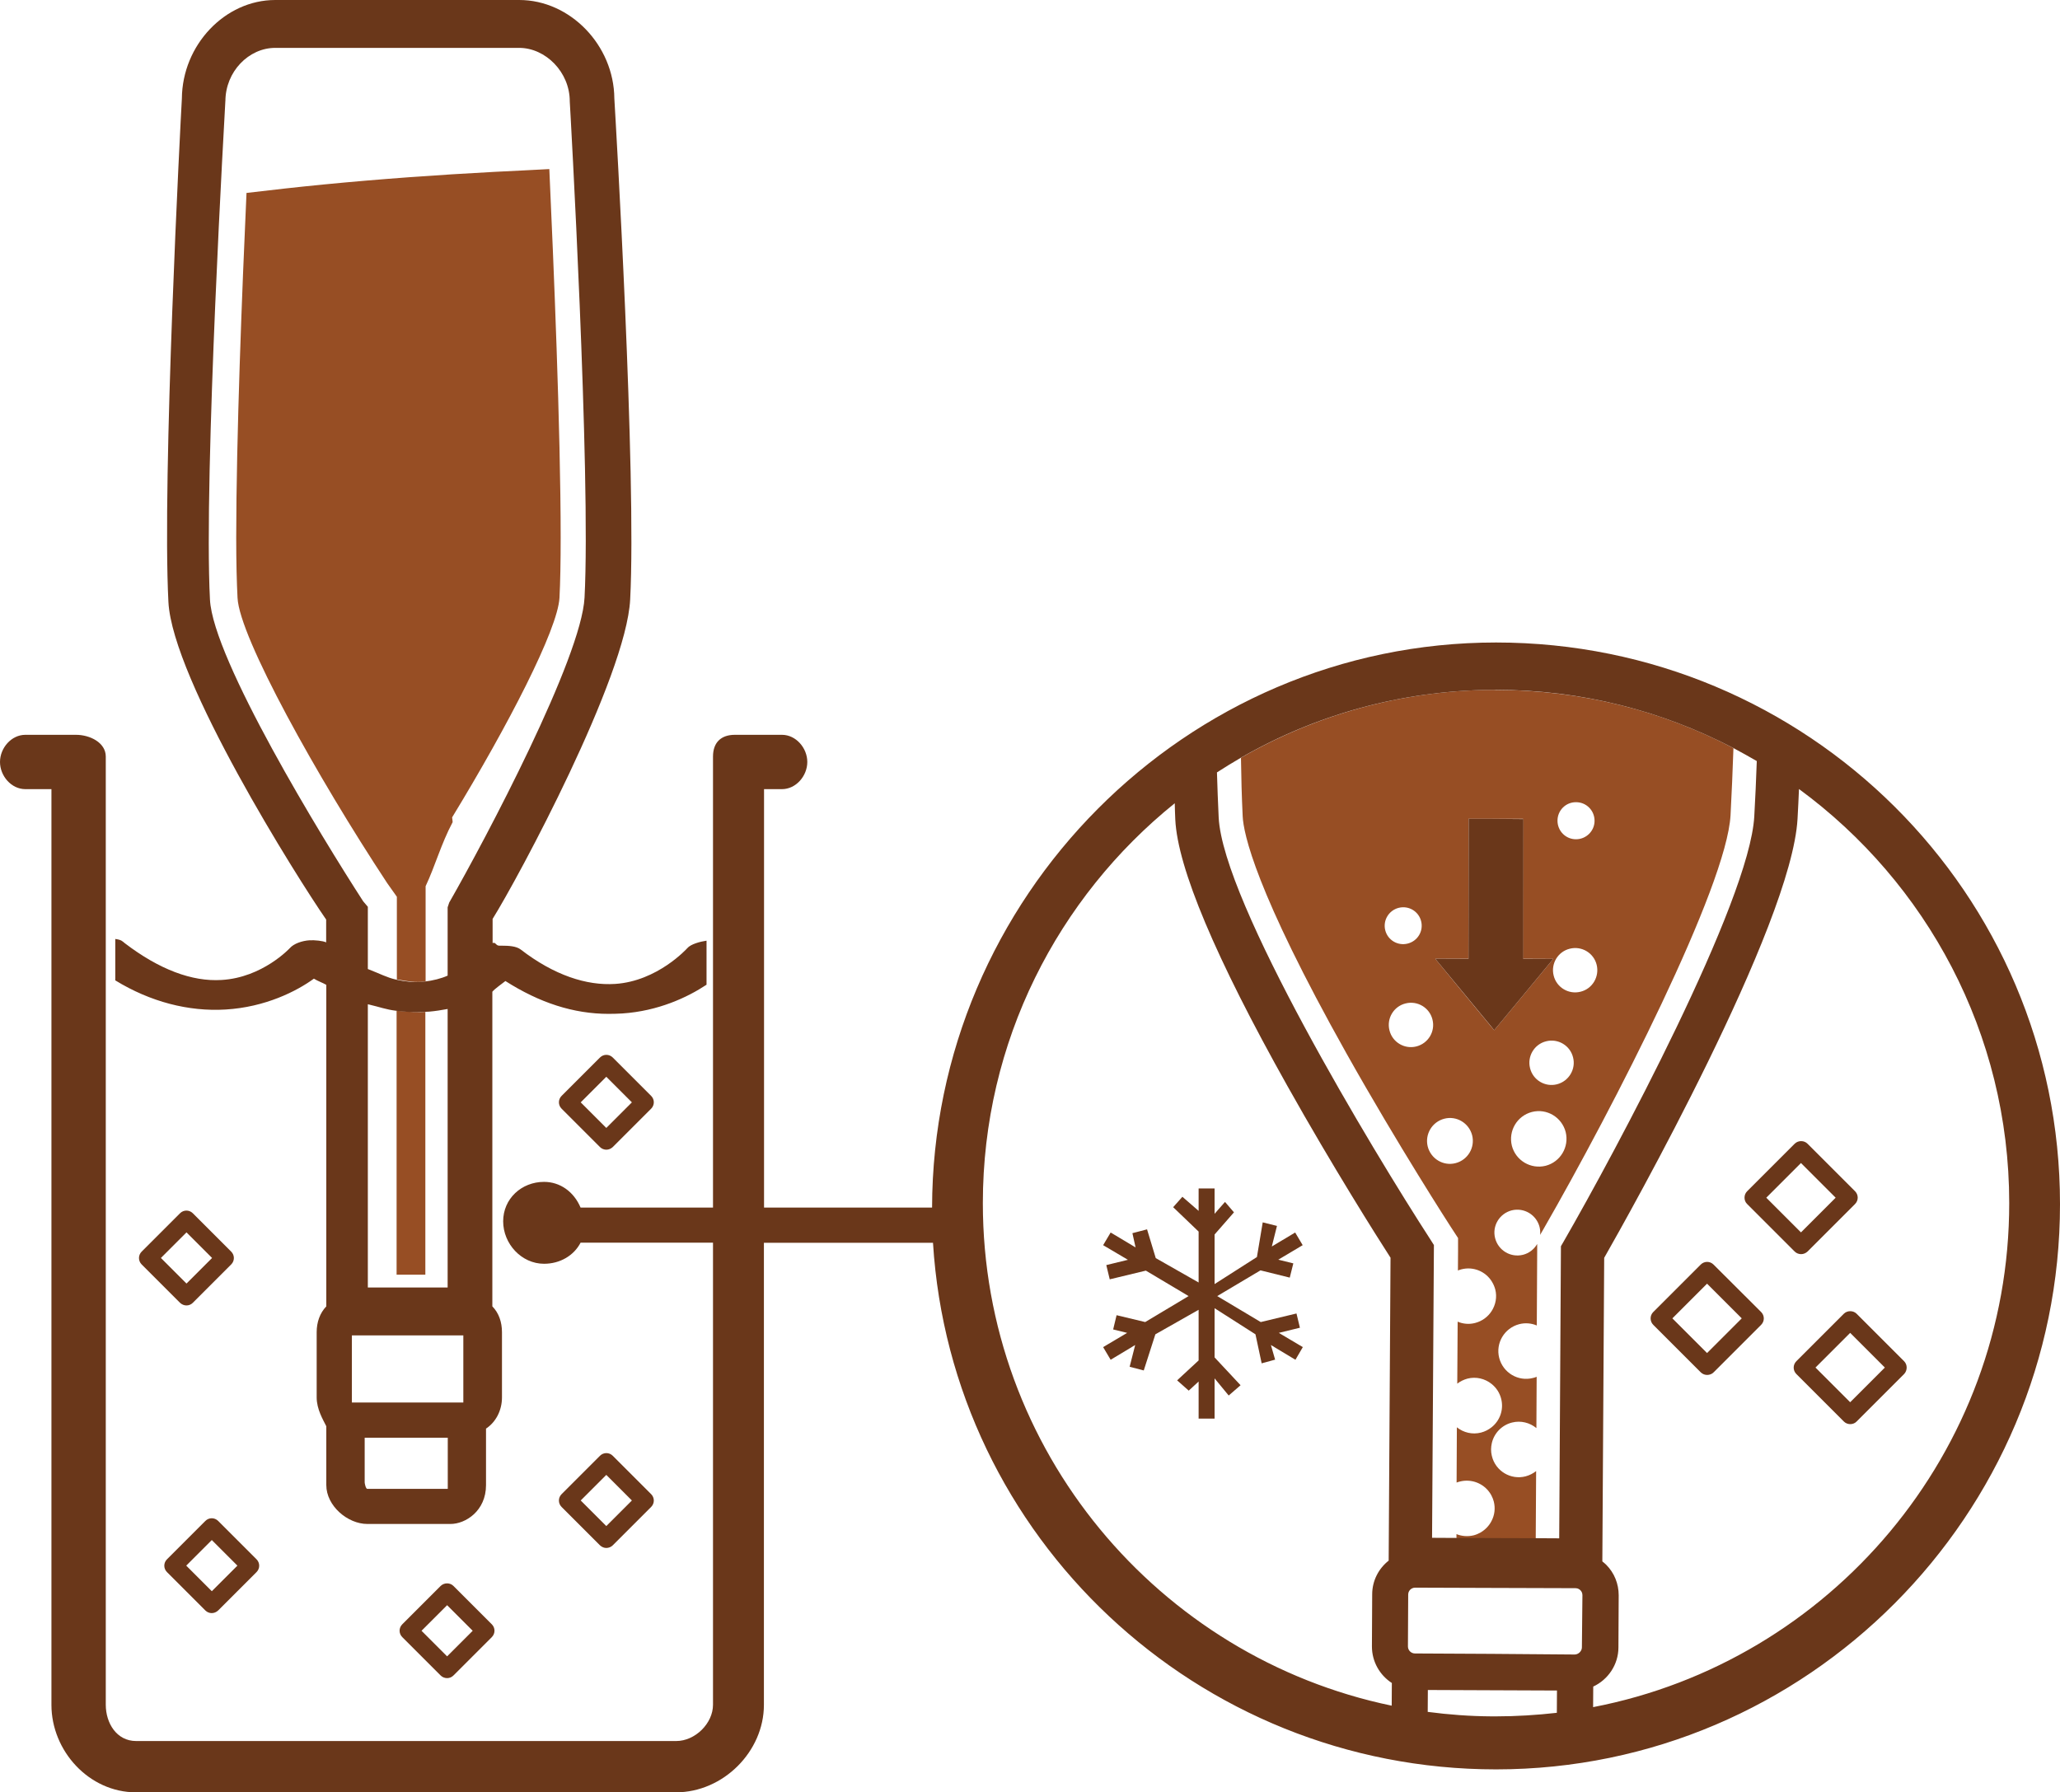 <?xml version="1.0" encoding="utf-8"?>
<!-- Generator: Adobe Illustrator 27.0.0, SVG Export Plug-In . SVG Version: 6.00 Build 0)  -->
<svg version="1.1" id="Layer_1" xmlns="http://www.w3.org/2000/svg" xmlns:xlink="http://www.w3.org/1999/xlink" x="0px" y="0px"
	 viewBox="0 0 156.19 135.91" style="enable-background:new 0 0 156.19 135.91;" xml:space="preserve">
<style type="text/css">
	.st0{fill:#974E24;}
	.st1{fill:#6A371A;}
</style>
<g>
	<path class="st0" d="M37.53,13.03c-4.34,0.23-8.68,0.54-13,0.96c-1.95,0.19-3.9,0.41-5.84,0.64c-0.33,7.23-0.78,18.63-0.78,26.13
		c0,1.88,0.04,3.42,0.1,4.58c0.15,2.99,6.03,13.56,11.35,21.63l0.73,1.03v6.27c0.97,0.17,1.4,0.23,2.04,0.17
		c0.05,0,0.14-0.01,0.14-0.02v-7.22c0.73-1.55,1.17-3.2,2.05-4.86c0-0.1-0.03-0.23-0.04-0.36c4.24-6.96,8.01-14.25,8.14-16.65
		c0.06-1.16,0.09-2.7,0.09-4.58c0-8.16-0.54-20.92-0.86-27.93C40.26,12.9,38.89,12.96,37.53,13.03z"/>
	<path class="st0" d="M30.07,76.64v20.02h2.18V76.73C31.77,76.77,31.04,76.74,30.07,76.64z"/>
	<path class="st0" d="M113.09,52.31c-6.91,0.06-13.39,1.93-19,5.15c0.02,1.49,0.06,2.97,0.13,4.43c0.06,1.31,0.96,5.67,7.87,17.99
		c3.93,7,7.86,13.08,7.9,13.14l0.56,0.86l0,1.03l-0.01,1.43c0.09-0.03,0.17-0.07,0.27-0.09c0.9-0.23,1.82,0.16,2.29,0.91
		c0.12,0.19,0.21,0.39,0.27,0.61c0.15,0.58,0.03,1.17-0.27,1.64c-0.28,0.44-0.72,0.77-1.26,0.91c-0.46,0.12-0.92,0.07-1.32-0.1
		l-0.03,4.7c0.22-0.17,0.48-0.3,0.77-0.38c0.66-0.17,1.33,0,1.83,0.4c0.35,0.28,0.61,0.66,0.73,1.13c0.21,0.83-0.1,1.66-0.73,2.16
		c-0.23,0.18-0.49,0.32-0.8,0.4c-0.66,0.17-1.33,0-1.83-0.4l-0.02,4.19c0.08-0.03,0.17-0.06,0.26-0.08
		c0.88-0.22,1.78,0.15,2.26,0.86c0.05,0.07,0.09,0.14,0.13,0.22c0.07,0.14,0.13,0.28,0.17,0.44c0.13,0.52,0.06,1.03-0.17,1.47
		c-0.18,0.36-0.47,0.66-0.82,0.87c-0.16,0.09-0.34,0.17-0.53,0.22c-0.45,0.11-0.91,0.07-1.31-0.09l0,0.31l2.67,0.01l3.34,0.01
		l0.03-5.11c-0.23,0.18-0.5,0.32-0.8,0.4c-1.13,0.29-2.27-0.4-2.55-1.52c0-0.01,0-0.03-0.01-0.04c-0.08-0.33-0.07-0.65,0-0.96
		c0.17-0.74,0.74-1.36,1.53-1.56c0.67-0.17,1.35,0.01,1.85,0.42l0.02-3.89c-0.09,0.04-0.18,0.07-0.28,0.09
		c-1.13,0.29-2.27-0.4-2.56-1.52c-0.29-1.13,0.4-2.27,1.52-2.56c0.46-0.12,0.93-0.07,1.33,0.1l0.03-5.57l0-0.61
		c-0.23,0.39-0.6,0.7-1.08,0.82c-0.93,0.23-1.87-0.33-2.11-1.26c-0.24-0.93,0.33-1.87,1.26-2.11c0.93-0.23,1.87,0.33,2.11,1.26
		c0.05,0.2,0.06,0.4,0.04,0.6l0.24-0.41c5.33-9.27,13.9-26,14.2-31.41c0.09-1.67,0.16-3.38,0.22-5.09
		c-5.38-2.82-11.5-4.41-17.99-4.41C113.31,52.3,113.2,52.31,113.09,52.31z M106.05,68.84c0.75-0.19,1.51,0.26,1.7,1.01
		c0.19,0.75-0.26,1.51-1.02,1.7c-0.75,0.19-1.51-0.26-1.7-1.01C104.84,69.79,105.3,69.03,106.05,68.84z M107.39,79.35
		c-0.9,0.23-1.82-0.32-2.04-1.22c-0.23-0.9,0.32-1.82,1.22-2.04c0.9-0.23,1.82,0.32,2.04,1.22
		C108.84,78.21,108.29,79.12,107.39,79.35z M110.36,88.2c-0.93,0.24-1.87-0.33-2.11-1.26c-0.23-0.93,0.33-1.87,1.26-2.11
		c0.93-0.24,1.87,0.33,2.11,1.26C111.85,87.02,111.29,87.96,110.36,88.2z M117.19,88.4c-1.13,0.28-2.27-0.4-2.56-1.52
		c-0.28-1.13,0.4-2.27,1.52-2.56c1.13-0.29,2.27,0.4,2.56,1.52C118.99,86.97,118.31,88.11,117.19,88.4z M118.05,82.22
		c-0.9,0.23-1.82-0.32-2.04-1.22c-0.23-0.9,0.32-1.82,1.22-2.04c0.9-0.23,1.82,0.32,2.04,1.22
		C119.5,81.07,118.95,81.99,118.05,82.22z M119.84,75.2c-0.9,0.23-1.82-0.32-2.04-1.22c-0.23-0.9,0.32-1.82,1.22-2.04
		c0.9-0.23,1.82,0.32,2.04,1.22C121.28,74.06,120.74,74.98,119.84,75.2z M119.5,60.83c0.78,0,1.4,0.63,1.4,1.41
		c0,0.77-0.63,1.4-1.41,1.4c-0.78,0-1.4-0.63-1.4-1.41C118.09,61.45,118.72,60.82,119.5,60.83z M117.77,72.71l-2.24,2.71l-2.24,2.7
		l-0.21-0.25l-2.03-2.46l-2.23-2.71l2.51,0l0.01-10.61l1.73,0l2.41,0l-0.01,10.61L117.77,72.71z"/>
	<polygon class="st1" points="113.09,77.87 113.29,78.12 115.53,75.42 117.77,72.71 115.49,72.71 115.5,62.11 113.09,62.09 
		111.35,62.09 111.34,72.71 108.82,72.7 111.06,75.41 	"/>
	<path class="st1" d="M113.43,134.17c23.58,0,42.76-19.27,42.76-42.86s-19.18-42.59-42.76-42.59c-23.55,0-42.71,19.35-42.76,42.85
		H57.93V59.84h1.36c1.06,0,1.92-1,1.92-2.06c0-1.06-0.86-2.06-1.92-2.06h-3.57c-1.06,0-1.66,0.59-1.66,1.65v34.2H44.02
		c-0.51-1.21-1.56-1.95-2.77-1.95c-1.71,0-3.1,1.28-3.1,2.99c0,1.71,1.39,3.22,3.1,3.22c1.22,0,2.27-0.63,2.77-1.6h10.04v35.04
		c0,1.41-1.35,2.75-2.79,2.75H10.32c-1.48,0-2.3-1.36-2.3-2.75V57.37c0-1.06-1.2-1.65-2.26-1.65H1.92c-1.06,0-1.92,1-1.92,2.06
		c0,1.06,0.86,2.06,1.92,2.06h1.98v69.44c0,3.48,2.84,6.63,6.41,6.63h40.94c3.58,0,6.67-3.09,6.67-6.63V94.24h12.82
		C72.12,116.53,90.74,134.17,113.43,134.17z M113.09,52.31c0.11,0,0.23,0,0.34,0c6.49,0,12.6,1.6,17.99,4.41
		c0.6,0.32,1.19,0.65,1.78,0.99c-0.05,1.41-0.11,2.81-0.19,4.2c-0.36,6.45-10.54,25.44-14.44,32.21l-0.22,0.38l-0.13,22.15
		l-1.8-0.01l-3.34-0.01l-2.67-0.01l-1.83-0.01l0.14-22.2L108.46,94c-4.36-6.73-15.75-25.61-16.06-32.02
		c-0.05-1.13-0.1-2.27-0.13-3.41c0.59-0.38,1.19-0.75,1.81-1.11C99.69,54.23,106.18,52.37,113.09,52.31z M107.28,125.38
		c-0.29,0-0.53-0.24-0.53-0.53l0.02-3.94c0-0.29,0.24-0.52,0.53-0.52l5.78,0.02l6.38,0.02c0.19,0,0.31,0.1,0.37,0.16
		c0.06,0.06,0.15,0.18,0.15,0.37l-0.04,3.96c0,0.29-0.27,0.54-0.55,0.54l-6.31-0.05L107.28,125.38z M113.43,130.15
		c-0.12,0-0.23,0-0.34,0c-1.64-0.01-3.25-0.13-4.84-0.34l0.01-1.66l4.82,0.02l4.97,0.02l-0.01,1.69
		C116.53,130.05,114.99,130.15,113.43,130.15z M120.79,129.45l0.01-1.56l0.01-1.09l0,0l-0.01,1.09c1.12-0.52,1.91-1.66,1.91-2.97
		l0.02-3.95c0-0.87-0.33-1.7-0.95-2.32c-0.09-0.09-0.19-0.17-0.29-0.25l-0.01,1.55l0.01-1.55l0.14-23.02
		c1.87-3.28,14.21-25.22,14.66-33.29c0.04-0.75,0.08-1.5,0.11-2.26c9.66,7.09,15.94,18.52,15.94,31.39
		C152.35,110.17,138.74,125.99,120.79,129.45z M89.11,62.14c0.18,3.68,3.05,10.49,8.52,20.24c3.41,6.08,6.83,11.49,7.8,12.99
		l-0.14,22.97c-0.76,0.6-1.25,1.52-1.25,2.56l-0.02,3.95c0,1.16,0.6,2.18,1.51,2.77l-0.01,1.72c-17.68-3.67-31-19.36-31-38.11
		c0-12.24,5.69-23.18,14.55-30.32C89.08,61.31,89.09,61.73,89.11,62.14z"/>
	<path class="st1" d="M15.57,122.12c0.13,0.13,0.31,0.2,0.48,0.2c0.18,0,0.35-0.07,0.49-0.2l2.91-2.91c0.27-0.27,0.27-0.7,0-0.97
		l-2.91-2.91c-0.27-0.27-0.7-0.27-0.97,0l-2.91,2.91c-0.27,0.27-0.27,0.7,0,0.97L15.57,122.12z M16.06,116.78l1.94,1.94l-1.94,1.94
		l-1.94-1.94L16.06,116.78z"/>
	<path class="st1" d="M136.07,94.9c0.13,0.13,0.31,0.2,0.49,0.2c0.18,0,0.35-0.07,0.49-0.2l3.6-3.6c0.27-0.27,0.27-0.7,0-0.97
		l-3.6-3.6c-0.13-0.13-0.3-0.2-0.49-0.2c-0.18,0-0.36,0.07-0.49,0.2l-3.6,3.6c-0.13,0.13-0.2,0.3-0.2,0.49
		c0,0.18,0.07,0.36,0.2,0.48L136.07,94.9z M136.55,88.19l2.63,2.63l-2.63,2.63l-2.63-2.63L136.55,88.19z"/>
	<path class="st1" d="M129.92,95.89c-0.27-0.27-0.7-0.27-0.97,0l-3.6,3.6c-0.13,0.13-0.2,0.3-0.2,0.48c0,0.18,0.07,0.36,0.2,0.49
		l3.6,3.6c0.13,0.13,0.3,0.2,0.49,0.2c0.18,0,0.36-0.07,0.49-0.2l3.6-3.6c0.27-0.27,0.27-0.7,0-0.97L129.92,95.89z M129.43,102.6
		l-2.63-2.63l2.63-2.63l2.63,2.63L129.43,102.6z"/>
	<path class="st1" d="M144.37,103.22l-3.6-3.6c-0.26-0.26-0.71-0.26-0.97,0l-3.6,3.6c-0.27,0.27-0.27,0.7,0,0.97l3.6,3.6
		c0.13,0.13,0.3,0.2,0.49,0.2c0.18,0,0.36-0.07,0.48-0.2l3.6-3.6C144.63,103.92,144.63,103.48,144.37,103.22z M140.28,106.33
		l-2.63-2.63l2.63-2.63l2.63,2.63L140.28,106.33z"/>
	<path class="st1" d="M45.97,117.38c0.18,0,0.35-0.07,0.49-0.2l2.91-2.91c0.27-0.27,0.27-0.7,0-0.97l-2.91-2.91
		c-0.27-0.27-0.7-0.27-0.97,0l-2.91,2.91c-0.27,0.27-0.27,0.7,0,0.97l2.91,2.91C45.62,117.31,45.8,117.38,45.97,117.38z
		 M45.97,111.84l1.94,1.94l-1.94,1.94l-1.94-1.94L45.97,111.84z"/>
	<path class="st1" d="M14.14,98.99c0.18,0,0.35-0.07,0.48-0.2l2.91-2.91c0.27-0.27,0.27-0.7,0-0.97l-2.91-2.91
		c-0.27-0.27-0.7-0.27-0.97,0l-2.91,2.91c-0.27,0.27-0.27,0.7,0,0.97l2.91,2.91C13.79,98.92,13.96,98.99,14.14,98.99z M14.14,93.45
		l1.94,1.94l-1.94,1.94l-1.94-1.94L14.14,93.45z"/>
	<path class="st1" d="M33.41,120.26l-2.91,2.91c-0.27,0.27-0.27,0.7,0,0.97l2.91,2.91c0.13,0.13,0.31,0.2,0.49,0.2
		c0.18,0,0.35-0.07,0.48-0.2l2.91-2.91c0.27-0.27,0.27-0.7,0-0.97l-2.91-2.91C34.12,120,33.68,120,33.41,120.26z M33.9,125.6
		l-1.94-1.94l1.94-1.94l1.94,1.94L33.9,125.6z"/>
	<path class="st1" d="M45.49,80.19l-2.91,2.91c-0.27,0.27-0.27,0.7,0,0.97l2.91,2.91c0.13,0.13,0.31,0.2,0.48,0.2
		c0.18,0,0.35-0.07,0.49-0.2l2.91-2.91c0.27-0.27,0.27-0.7,0-0.97l-2.91-2.91C46.19,79.92,45.76,79.92,45.49,80.19z M45.97,85.53
		l-1.94-1.94l1.94-1.94l1.94,1.94L45.97,85.53z"/>
	<polygon class="st1" points="86.1,94.59 84.21,93.46 83.64,94.42 85.52,95.53 83.88,95.93 84.14,97.01 86.88,96.35 90.12,98.28 
		86.83,100.25 84.66,99.73 84.4,100.81 85.46,101.07 83.64,102.15 84.21,103.11 86.07,101.99 85.65,103.64 86.72,103.92 
		87.6,101.18 90.88,99.32 90.88,103.16 89.25,104.67 90.13,105.45 90.88,104.76 90.88,107.57 92.09,107.57 92.09,104.52 
		93.16,105.82 94.06,105.04 92.09,102.93 92.09,99.2 95.19,101.18 95.66,103.38 96.68,103.1 96.36,101.99 98.22,103.11 
		98.78,102.15 96.96,101.07 98.56,100.68 98.3,99.6 95.59,100.25 92.29,98.28 95.57,96.33 97.79,96.88 98.06,95.8 96.92,95.52 
		98.77,94.42 98.2,93.46 96.43,94.52 96.82,92.96 95.74,92.69 95.3,95.32 92.09,97.37 92.09,93.61 93.56,91.93 92.88,91.14 
		92.09,92.04 92.09,90.12 90.88,90.12 90.88,91.82 89.65,90.75 88.95,91.54 90.88,93.39 90.88,97.25 87.63,95.4 86.97,93.22 
		85.86,93.51 	"/>
	<path class="st1" d="M53.57,71.33c-0.48,0.07-1.2,0.26-1.46,0.57c-0.02,0.02-2.25,2.5-5.47,2.71c-2.17,0.14-4.63-0.66-7.16-2.61
		c-0.34-0.26-0.91-0.29-1.44-0.29h-0.18c-0.28,0-0.26-0.29-0.51-0.2v-1.83c1.94-3.1,10.13-18.35,10.43-24.22
		c0.49-9.42-1.1-36.31-1.2-37.99C46.55,3.42,43.22,0,39.37,0H20.87c-3.82,0-7.05,3.42-7.08,7.47c-0.1,1.7-1.51,28.76-1.02,38.18
		c0.31,5.9,9.78,20.94,11.96,24.08v1.73c-0.24-0.12-0.87-0.18-1.26-0.16c-0.59,0.04-1.19,0.26-1.48,0.58
		c-0.02,0.02-2.08,2.25-5.19,2.43c-2.25,0.14-4.73-0.8-7.34-2.79c-0.19-0.15-0.23-0.25-0.72-0.32v3.14
		c2.66,1.63,5.56,2.38,8.37,2.21c3-0.18,5.37-1.38,6.69-2.34c0.26,0.17,0.69,0.32,0.94,0.47v24.38c-0.48,0.5-0.73,1.19-0.73,1.96
		v4.94c0,0.9,0.48,1.69,0.73,2.19v4.46c0,1.58,1.62,2.95,3.11,2.95h6.31c1.13,0,2.69-0.98,2.69-2.95v-4.28
		c0.73-0.48,1.21-1.36,1.21-2.37v-4.94c0-0.77-0.24-1.46-0.73-1.96V75.2c0.24-0.27,0.67-0.55,0.99-0.81
		c2.59,1.65,5.17,2.49,7.82,2.49c0.28,0,0.76-0.01,1.04-0.03c2.72-0.18,4.94-1.22,6.39-2.18V71.33z M15.92,45.47
		c-0.49-9.34,1.16-37.57,1.17-37.86l0,0.07c0-2.25,1.77-4.05,3.78-4.05h18.49c2.01,0,3.84,1.84,3.84,4.05l0,0.01
		c0.02,0.28,1.61,28.29,1.12,37.63c-0.24,4.57-7.46,18.23-10.26,23.12l-0.12,0.36v5.18c-0.48,0.22-1.13,0.38-1.74,0.45
		c-0.05,0.01-0.15,0.02-0.2,0.02c-0.64,0.05-1.26-0.01-1.98-0.17c-0.7-0.16-1.17-0.43-2.13-0.8v-4.72l-0.35-0.41
		C24.41,63.52,16.15,50,15.92,45.47z M26.68,106.35v-5.09h8.45l0,5.09H26.68z M33.95,112.9h-6.1c-0.12,0-0.2-0.42-0.2-0.49v-3.39
		h6.3V112.9z M33.95,97.63h-6.06V76.15c0.97,0.23,1.38,0.4,2.11,0.49c0.74,0.1,1.43,0.13,2.15,0.09c0.11-0.01,0.29-0.01,0.4-0.02
		c0.46-0.04,0.9-0.11,1.39-0.2V97.63z"/>
</g>
</svg>
